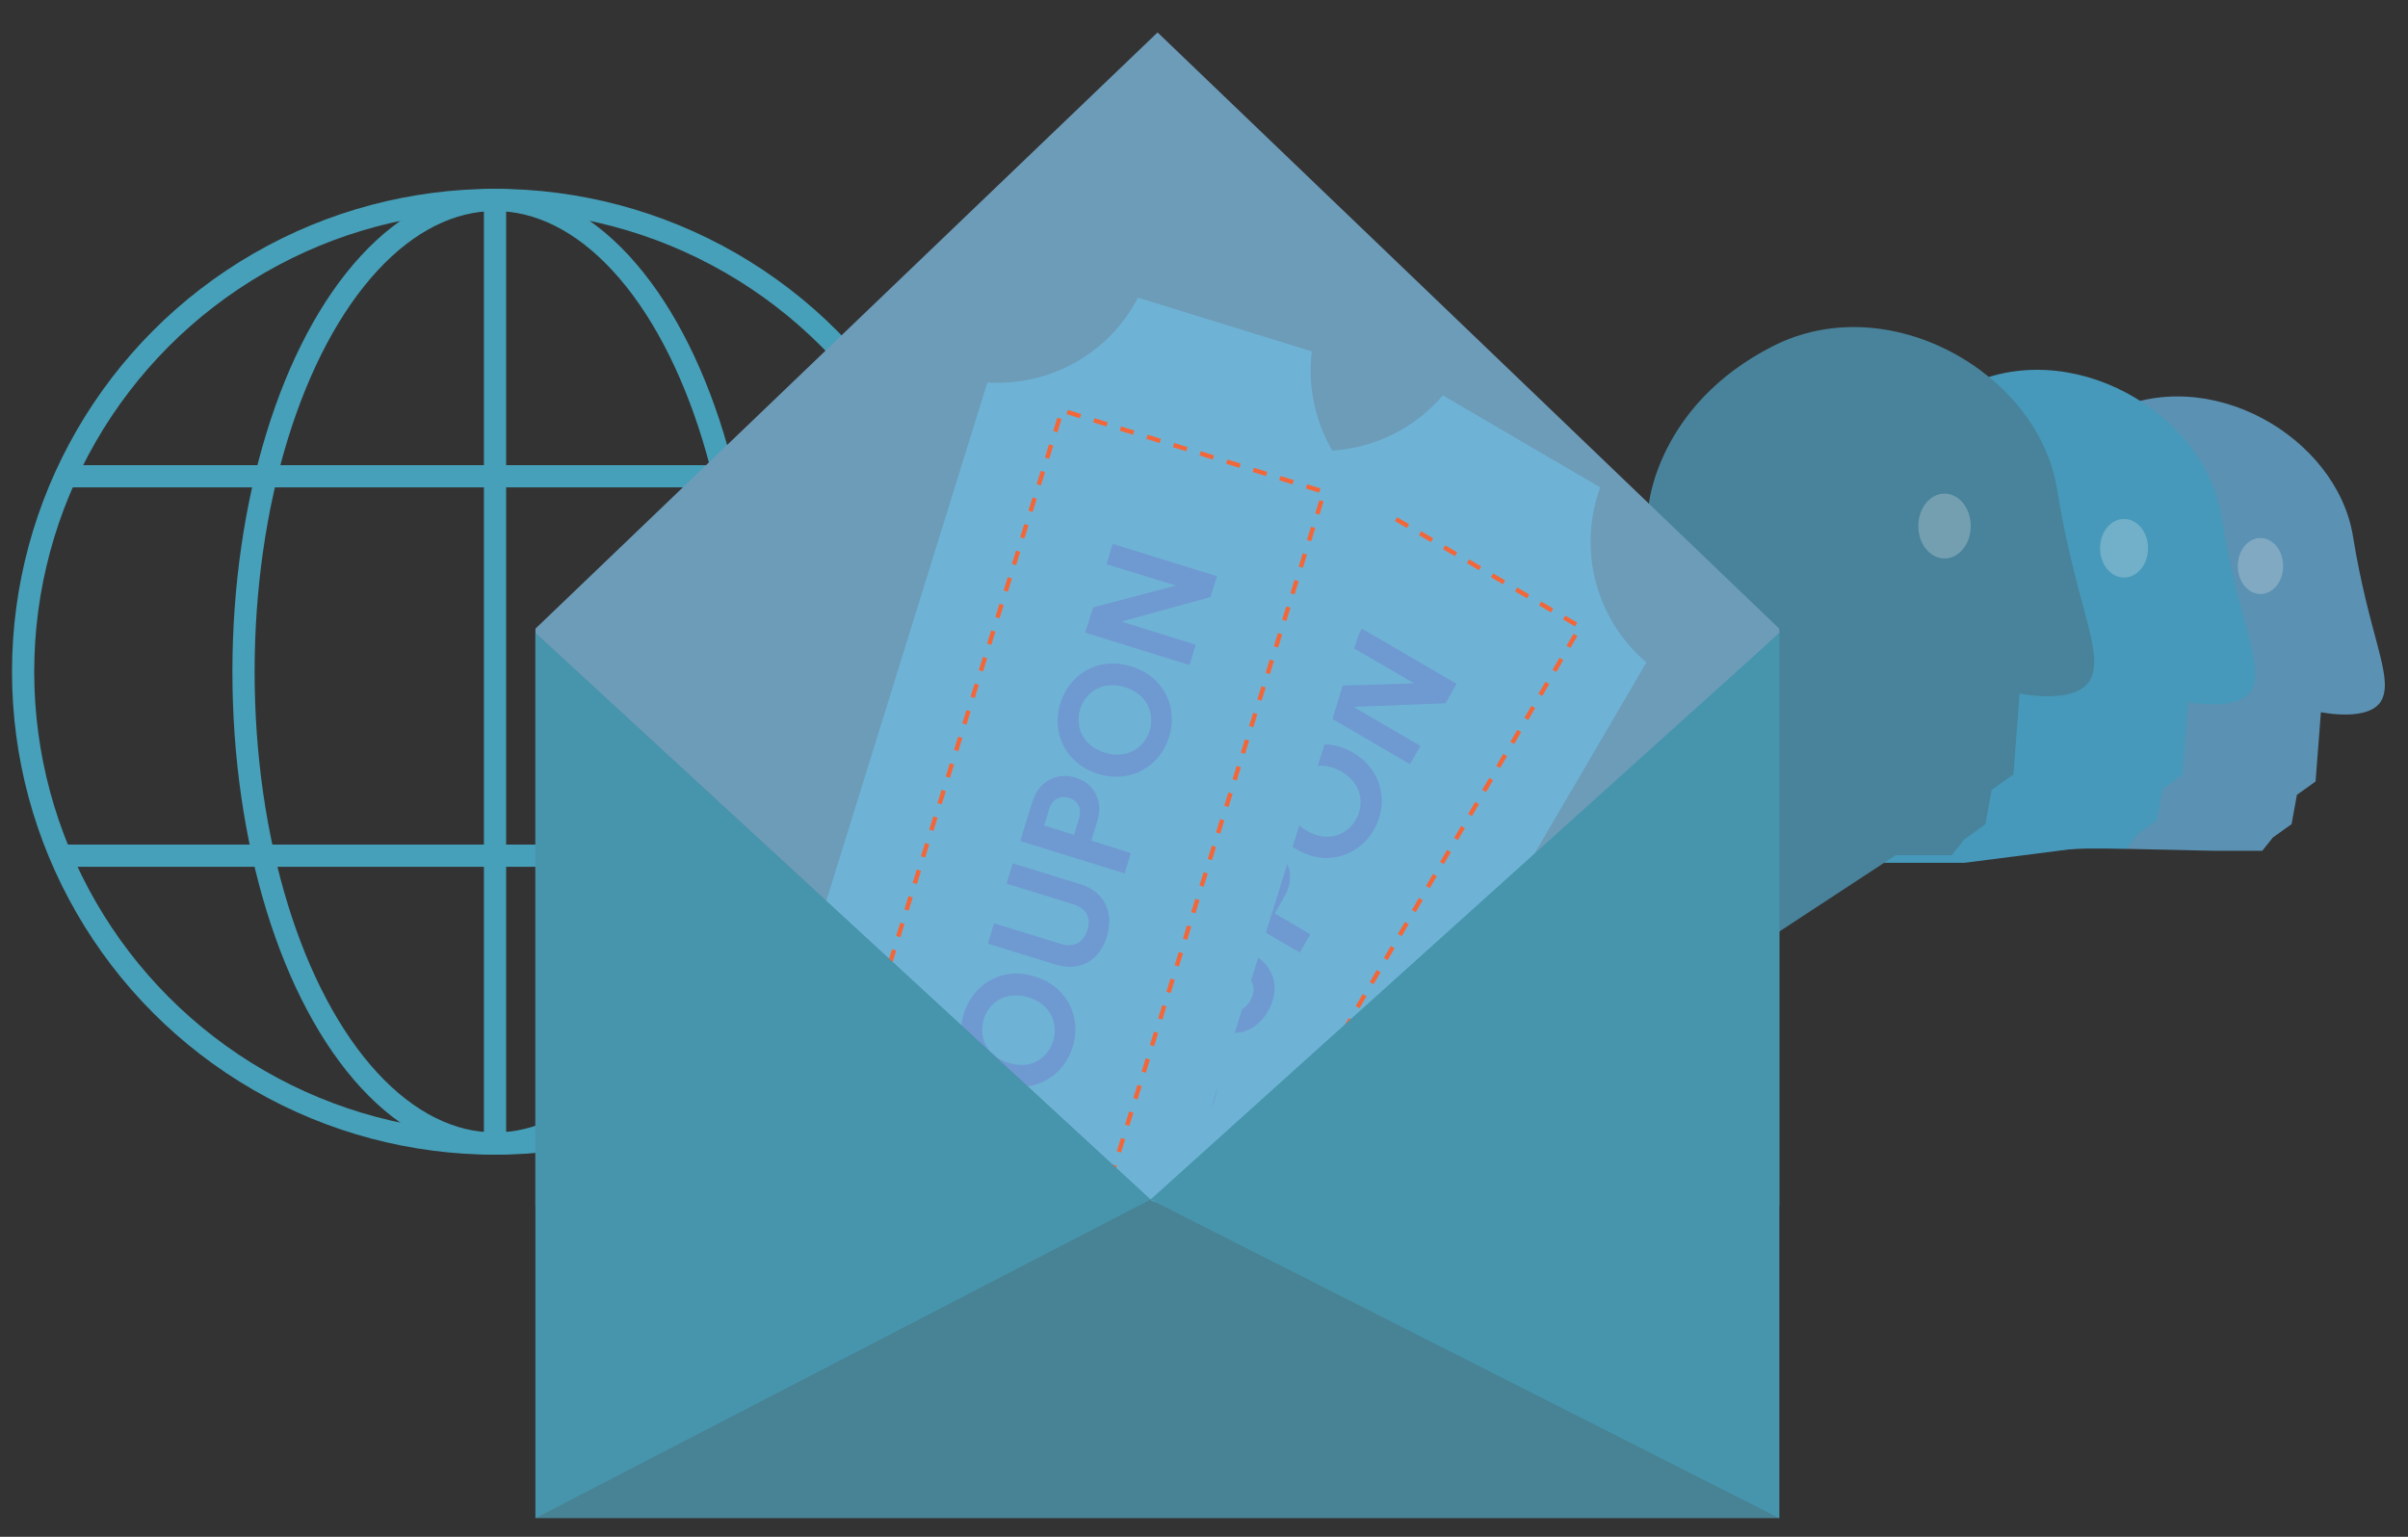 <?xml version="1.0" encoding="utf-8"?>
<!-- Generator: Adobe Illustrator 19.0.0, SVG Export Plug-In . SVG Version: 6.00 Build 0)  -->
<svg version="1.1" id="Layer_1" xmlns="http://www.w3.org/2000/svg" xmlns:xlink="http://www.w3.org/1999/xlink" x="0px" y="0px"
	 viewBox="0 0 541.9 345.9" style="enable-background:new 0 0 541.9 345.9;" xml:space="preserve">
<rect x="0" y="0" width="541.9" height="345.9" fill="#333333" stroke="none"/>
<style type="text/css">
	.st0{fill:#5B91B2;}
	.st1{opacity:0.26;fill:#F1F0F0;}
	.st2{fill:#4699BA;}
	.st3{fill:none;stroke:#46A0B9;stroke-width:5;stroke-miterlimit:10;}
	.st4{fill:#48839B;}
	.st5{fill:#6D9CB9;}
	.st6{fill:#6EB3D6;}
	.st7{fill:none;stroke:#F2673A;stroke-miterlimit:10;stroke-dasharray:3.132;}
	.st8{fill:#6F9AD1;}
	.st9{fill:#478395;}
	.st10{fill:#4795AD;}
</style>
<path id="XMLID_136_" class="st0" d="M450.3,123.9c0,0,1.6-19.6,24.1-31c22.6-11.4,51.4,5.4,55.1,27.7c3.6,22.3,9,31.3,6.6,36.7
	s-13.8,3-13.8,3l-1.2,15.6l-4.2,3l-1.2,6.6l-4.2,3l-2.4,3h-10.8l-27.4-0.6l-70.4,3L450.3,123.9z"/>
<ellipse id="XMLID_135_" class="st1" cx="508.7" cy="127.4" rx="5.1" ry="6.3"/>
<path id="XMLID_134_" class="st2" d="M416.6,119.7c0,0,1.6-20.6,25.4-32.6s54.1,5.7,57.9,29.1c3.8,23.4,9.5,32.9,7,38.6
	c-2.5,5.7-14.5,3.2-14.5,3.2l-1.3,16.4l-4.4,3.2l-1.3,7l-4.4,3.2l-2.5,3.2h-11.4l-25,3.2h-37.3L416.6,119.7z"/>
<ellipse id="XMLID_133_" class="st1" cx="478" cy="123.4" rx="5.4" ry="6.6"/>
<g id="XMLID_127_">
	<circle id="XMLID_132_" class="st3" cx="111.4" cy="151.2" r="106.2"/>
	<ellipse id="XMLID_131_" class="st3" cx="111.4" cy="151.2" rx="56.6" ry="106.2"/>
	<line id="XMLID_130_" class="st3" x1="111.4" y1="45" x2="111.4" y2="257.5"/>
	<line id="XMLID_129_" class="st3" x1="13.6" y1="107.2" x2="210.5" y2="107.2"/>
	<line id="XMLID_128_" class="st3" x1="13.6" y1="192.6" x2="210.5" y2="192.6"/>
</g>
<path id="XMLID_126_" class="st4" d="M371,113.9c0,0,1.8-22.7,28-36c26.2-13.3,59.8,6.3,63.9,32.1c4.2,25.9,10.5,36.3,7.7,42.6
	c-2.8,6.3-16.1,3.5-16.1,3.5l-1.4,18.2l-4.9,3.5l-1.4,7.7L442,189l-2.8,3.5h-12.6L399,210.6h-19.9L371,113.9z"/>
<ellipse id="XMLID_125_" class="st1" cx="437.6" cy="118.4" rx="5.9" ry="7.3"/>
<polygon id="XMLID_124_" class="st5" points="120.5,271.4 400.4,271.4 400.4,141.5 260.5,7.3 120.5,141.5 "/>
<g id="XMLID_122_">
	<path id="XMLID_123_" class="st6" d="M360.1,109.7L324.7,89c-9.2,10.8-23.9,15-37.3,11L185.8,273.7c10.1,9.7,13.6,24.6,8.7,37.9
		l35.4,20.7c9.6-11.3,25.4-15.4,39.4-10.3l101.2-172.9C359.1,139.4,355,123.7,360.1,109.7z"/>
</g>
<rect id="XMLID_121_" x="179.1" y="180.5" transform="matrix(0.505 -0.863 0.863 0.505 -44.545 345.207)" class="st7" width="199.2" height="61.8"/>
<g id="XMLID_105_">
	<path id="XMLID_119_" class="st8" d="M241.5,277.1c-6.8-4-8.1-11.6-4.8-17.3c3.4-5.9,8.8-6.8,12.7-5.6l-1.1,4.6
		c-2.3-0.7-5.5-0.3-7.7,3.3c-1.9,3.2-1.5,7.9,3.3,10.7c4.5,2.6,8.9,0.9,10.9-2.5c2.1-3.6,0.8-6.8-0.9-8.5l3.4-3.2
		c2.8,2.7,5,8.1,1.5,14.1C255.5,278.7,248.3,281.1,241.5,277.1z"/>
	<path id="XMLID_116_" class="st8" d="M250.1,237c3.4-5.8,10.6-8.5,17.5-4.5c6.8,4,8,11.6,4.7,17.4c-3.4,5.8-10.6,8.4-17.4,4.4
		C247.9,250.4,246.7,242.8,250.1,237z M268.2,247.7c1.9-3.3,1.6-8-3.2-10.8c-4.8-2.8-9-0.8-11,2.5c-1.9,3.3-1.6,8,3.2,10.8
		C262.1,252.9,266.3,250.9,268.2,247.7z"/>
	<path id="XMLID_114_" class="st8" d="M272.6,231l-13.7-8l2.4-4.1l13.4,7.9c2.8,1.6,5.2,0.9,6.6-1.5c1.5-2.5,0.9-4.9-1.9-6.5
		l-13.4-7.9l2.4-4.1l13.7,8c5.2,3.1,5.9,8.3,3.2,12.9C282.8,232.1,277.9,234.1,272.6,231z"/>
	<path id="XMLID_111_" class="st8" d="M286.9,205.6l8,4.7l-2.4,4.1L271.2,202l4.6-7.9c2.5-4.2,6.9-5.4,10.7-3.1
		c3.9,2.3,5,6.7,2.5,10.9L286.9,205.6z M285.2,200.2c1.2-2.1,0.7-4-1.1-5.1c-1.9-1.1-3.8-0.5-5,1.5l-1.9,3.3l6.1,3.6L285.2,200.2z"
		/>
	<path id="XMLID_108_" class="st8" d="M287,173.9c3.4-5.8,10.6-8.5,17.5-4.5c6.8,4,8,11.6,4.7,17.4c-3.4,5.8-10.6,8.4-17.4,4.4
		C284.9,187.3,283.6,179.7,287,173.9z M305.1,184.5c1.9-3.3,1.6-8-3.2-10.8c-4.8-2.8-9-0.8-11,2.5c-1.9,3.3-1.6,8,3.2,10.8
		C299,189.8,303.2,187.8,305.1,184.5z"/>
	<path id="XMLID_106_" class="st8" d="M325.3,158.3l-20.7,0.8l15.1,8.8l-2.4,4.1L296,159.6l3-5.2l19.2-0.6l-14.1-8.2l2.4-4.1
		l21.3,12.4L325.3,158.3z"/>
</g>
<g id="XMLID_103_">
	<path id="XMLID_104_" class="st6" d="M295.2,79.1L256.1,67c-6.5,12.6-19.9,20-33.9,19.1l-59.7,192.2c12,7.2,18.8,20.9,17.1,35
		l39.2,12.2c6.8-13.2,21.3-20.8,36-18.9l59.5-191.3C301,108.3,293.4,93.9,295.2,79.1z"/>
</g>
<rect id="XMLID_102_" x="139.3" y="165.7" transform="matrix(0.297 -0.955 0.955 0.297 -19.799 366.418)" class="st7" width="199.2" height="61.8"/>
<g id="XMLID_86_">
	<path id="XMLID_100_" class="st8" d="M217.6,269.1c-7.5-2.3-10.5-9.5-8.5-15.8c2-6.5,7-8.6,11.1-8.4l0,4.7c-2.4-0.1-5.5,0.9-6.8,5
		c-1.1,3.5,0.3,8,5.6,9.7c5,1.6,8.9-1.1,10-4.9c1.2-4-0.8-6.8-2.8-8.1l2.6-3.9c3.3,2,6.7,6.8,4.6,13.4
		C231.6,267.4,225.1,271.4,217.6,269.1z"/>
	<path id="XMLID_97_" class="st8" d="M216.9,228.1c2-6.4,8.4-10.7,16-8.3c7.6,2.3,10.5,9.5,8.5,15.9c-2,6.4-8.4,10.6-16,8.3
		C217.8,241.6,214.9,234.5,216.9,228.1z M237,234.3c1.1-3.6-0.2-8.1-5.5-9.8c-5.3-1.6-9,1.3-10.1,4.9c-1.1,3.6,0.2,8.1,5.5,9.8
		C232.2,240.9,235.8,238,237,234.3z"/>
	<path id="XMLID_95_" class="st8" d="M237.5,217.1l-15.2-4.7l1.4-4.6l14.9,4.6c3.1,1,5.2-0.3,6.1-3c0.9-2.8-0.2-5-3.3-5.9l-14.9-4.6
		l1.4-4.6l15.2,4.7c5.8,1.8,7.6,6.8,6,11.8C247.6,215.9,243.3,218.9,237.5,217.1z"/>
	<path id="XMLID_92_" class="st8" d="M245.6,189.2l8.9,2.8l-1.4,4.6l-23.5-7.3l2.7-8.8c1.4-4.6,5.5-6.8,9.7-5.5
		c4.3,1.3,6.4,5.4,4.9,10L245.6,189.2z M242.8,184.3c0.7-2.3-0.2-4.1-2.2-4.7c-2.1-0.6-3.8,0.3-4.5,2.6l-1.1,3.6l6.7,2.1
		L242.8,184.3z"/>
	<path id="XMLID_89_" class="st8" d="M238.6,158.3c2-6.4,8.4-10.7,16-8.3c7.6,2.3,10.5,9.5,8.5,15.9c-2,6.4-8.4,10.6-16,8.3
		C239.5,171.8,236.6,164.6,238.6,158.3z M258.7,164.5c1.1-3.6-0.2-8.1-5.5-9.8c-5.3-1.6-9,1.3-10.1,4.9c-1.1,3.6,0.2,8.1,5.5,9.8
		C253.9,171,257.5,168.1,258.7,164.5z"/>
	<path id="XMLID_87_" class="st8" d="M272.4,134.4l-20,5.5l16.7,5.2l-1.4,4.6l-23.5-7.3l1.8-5.7l18.6-4.9l-15.6-4.8l1.4-4.6
		l23.5,7.3L272.4,134.4z"/>
</g>
<path id="XMLID_85_" class="st9" d="M120.5,142.5v199.2h279.9V142.5L262,270c-0.9,0.8-2.2,0.8-3.1,0L120.5,142.5z"/>
<polygon id="XMLID_84_" class="st10" points="400.4,142.5 400.4,341.7 258.9,270 "/>
<polygon id="XMLID_83_" class="st10" points="120.5,142.5 120.5,341.7 258.9,270 "/>
</svg>

